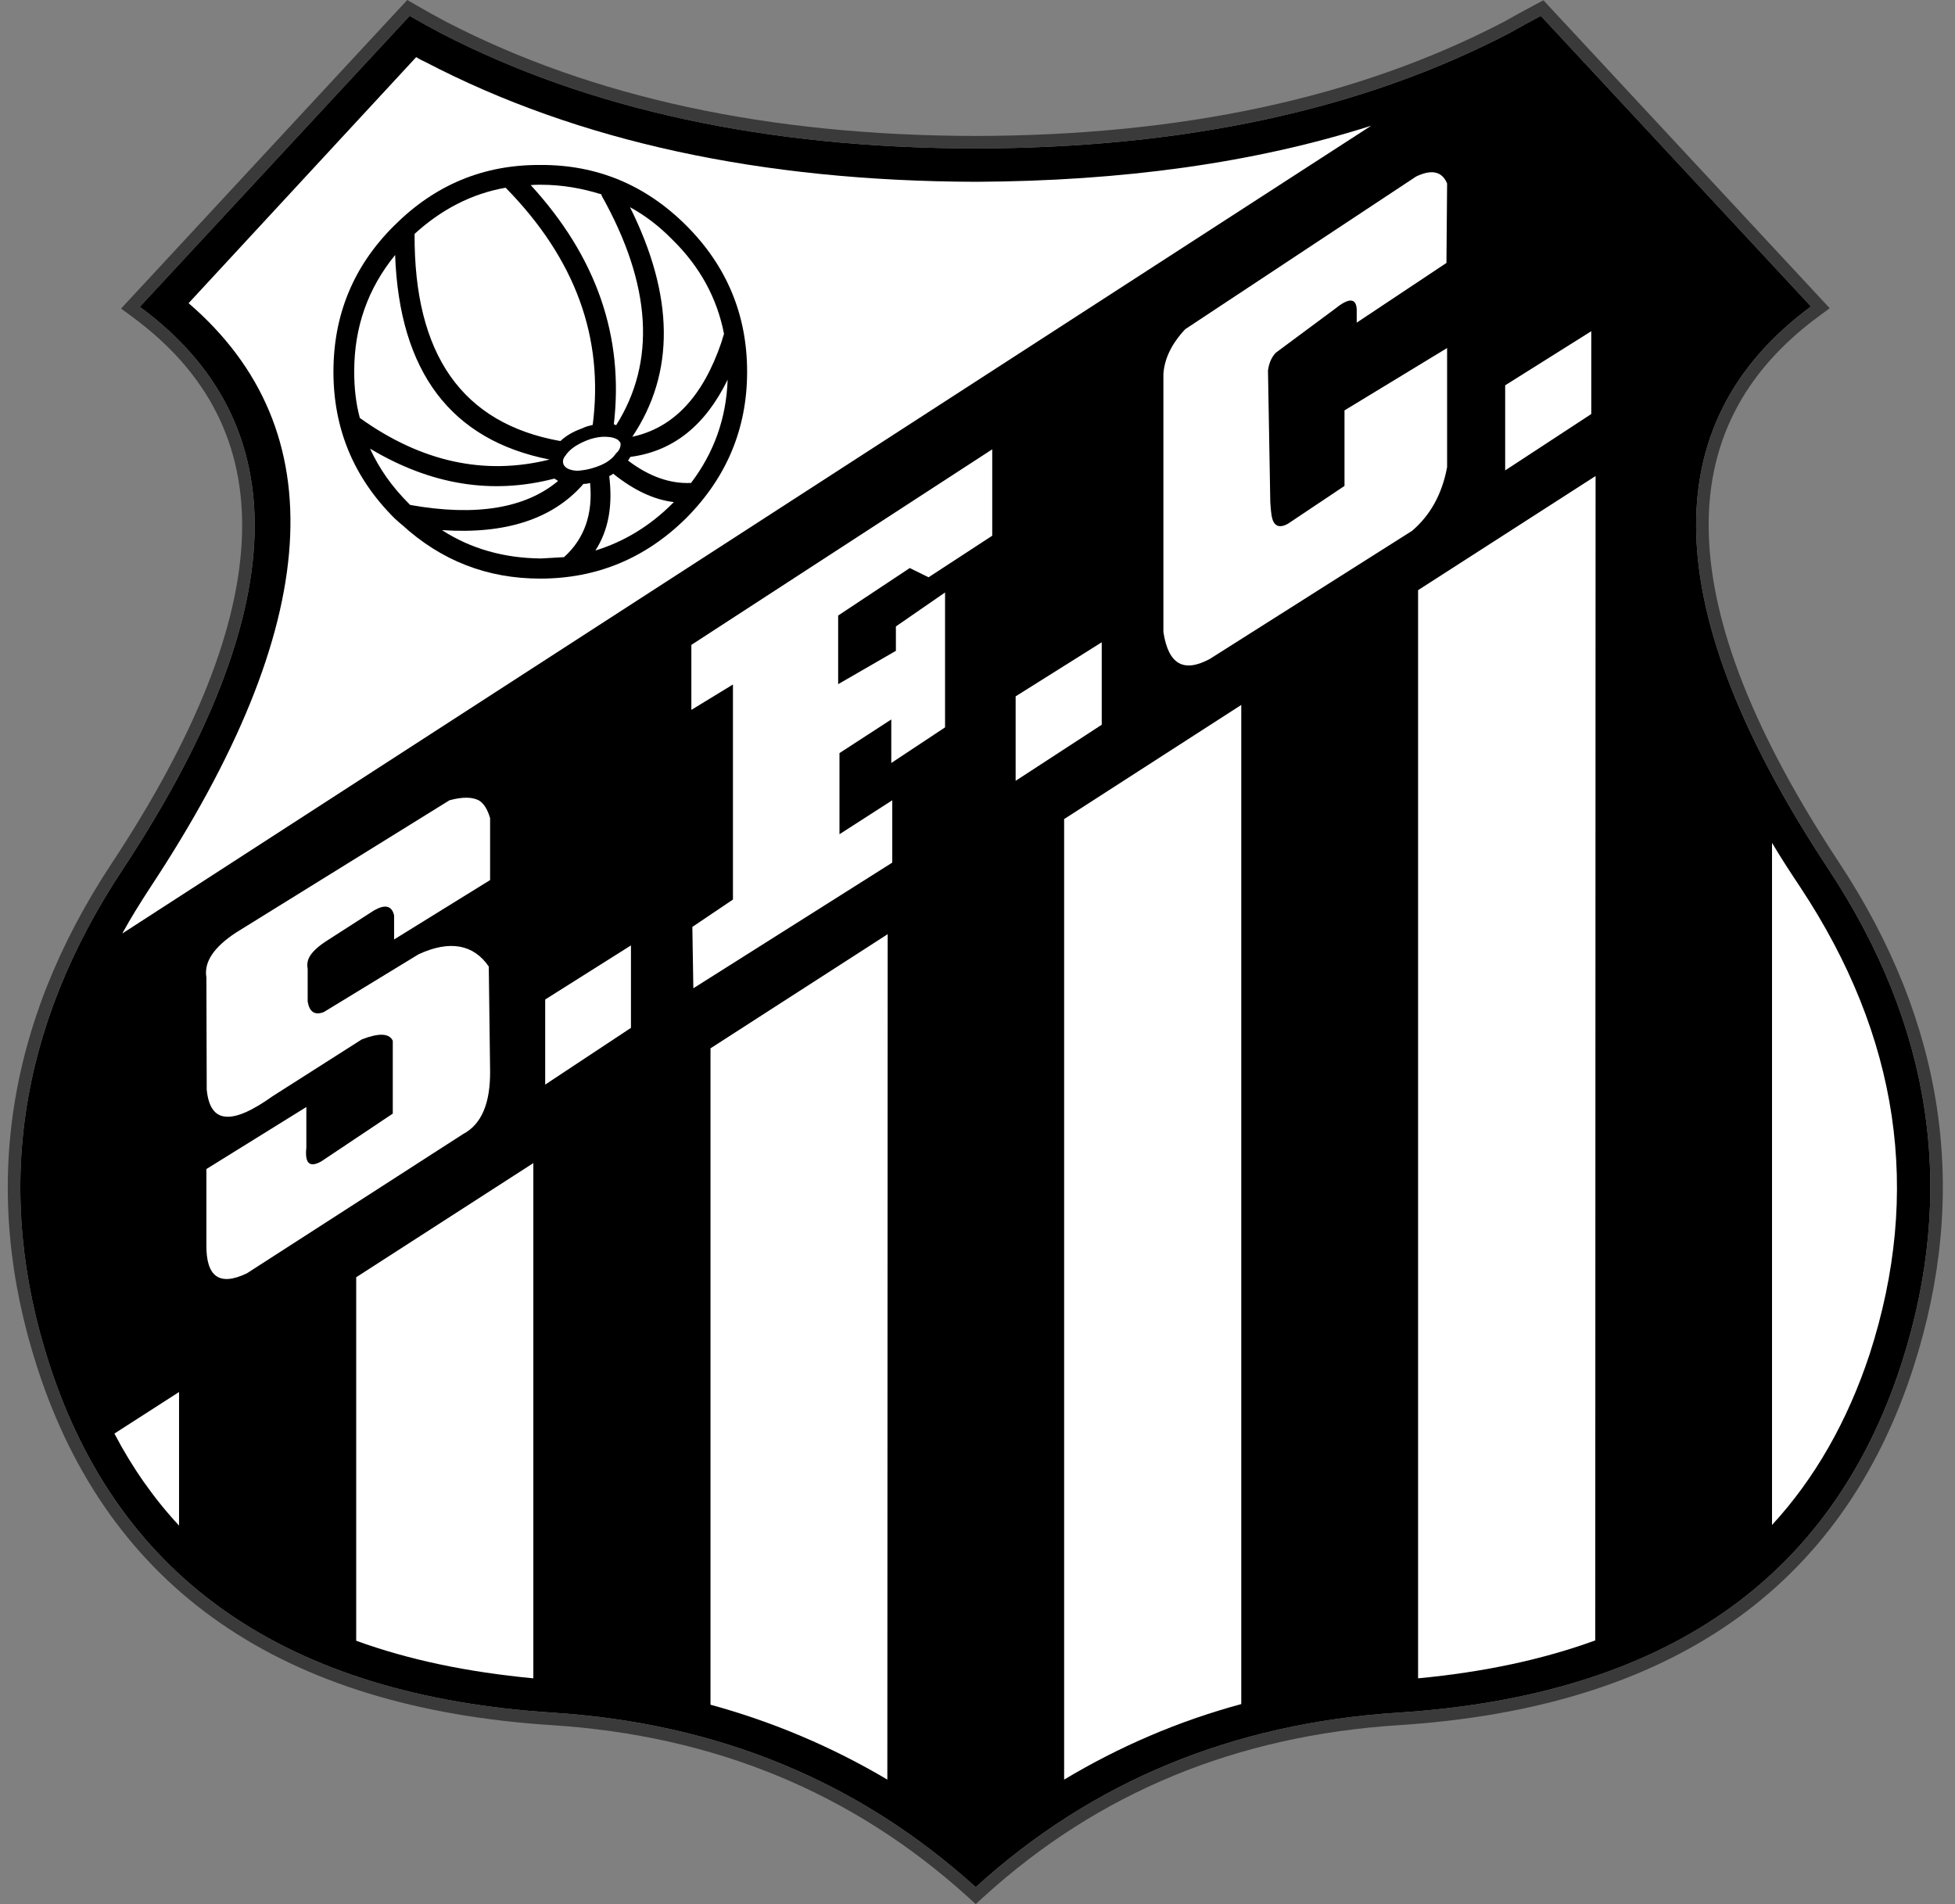 <svg width="77" height="75" viewBox="0 0 77 75" fill="none" xmlns="http://www.w3.org/2000/svg">
<rect x="0" y="0" width="77" height="75" fill="#808080" stroke="none"/>
<path d="M60.687 0.625C60.271 0.846 59.868 1.067 59.453 1.301C53.645 4.328 46.642 5.835 38.417 5.848C30.193 5.835 23.176 4.315 17.356 1.301C16.94 1.08 16.537 0.859 16.134 0.625L5.506 12.085C11.756 16.684 11.535 24.077 4.831 34.251C0.712 40.474 -0.25 46.971 1.946 53.74C4.701 62.224 11.301 66.785 21.76 67.46C28.27 67.876 33.818 70.163 38.43 74.334C43.017 70.163 48.565 67.876 55.074 67.46C65.533 66.785 72.133 62.224 74.888 53.727C77.071 46.958 76.122 40.461 72.017 34.238C65.299 24.064 65.078 16.684 71.328 12.072L60.687 0.625Z" fill="black"/>
<path fill-rule="evenodd" clip-rule="evenodd" d="M60.79 0.011L72.066 12.141L71.621 12.469C68.618 14.685 67.194 17.533 67.303 21.054C67.412 24.614 69.091 28.911 72.428 33.966C76.612 40.308 77.588 46.959 75.357 53.878C73.951 58.218 71.551 61.578 68.151 63.933C64.756 66.284 60.397 67.611 55.105 67.953C48.701 68.362 43.261 70.608 38.762 74.699L38.431 75L38.099 74.7C33.573 70.608 28.132 68.362 21.728 67.953C16.436 67.611 12.077 66.284 8.682 63.934C5.282 61.581 2.883 58.225 1.476 53.892C-0.769 46.972 0.221 40.321 4.418 33.979C7.749 28.924 9.424 24.625 9.532 21.063C9.639 17.539 8.215 14.692 5.213 12.482L4.768 12.155L16.04 0L16.382 0.198C16.777 0.428 17.173 0.645 17.584 0.864C23.319 3.833 30.253 5.342 38.417 5.355C46.579 5.342 53.497 3.846 59.217 0.867C59.633 0.632 60.037 0.411 60.455 0.189L60.79 0.011ZM38.417 5.848C30.192 5.835 23.176 4.315 17.355 1.301C16.939 1.08 16.537 0.859 16.134 0.625L5.506 12.085C5.64 12.184 5.772 12.284 5.9 12.386C11.743 17.004 11.39 24.296 4.83 34.251C0.711 40.474 -0.25 46.971 1.946 53.74C4.7 62.224 11.3 66.785 21.76 67.46C28.269 67.876 33.817 70.163 38.43 74.334C43.016 70.163 48.564 67.876 55.073 67.46C65.533 66.785 72.133 62.224 74.888 53.727C77.07 46.958 76.122 40.461 72.016 34.238C65.443 24.283 65.09 17.003 70.933 12.373C71.062 12.271 71.193 12.171 71.328 12.072L60.686 0.625C60.27 0.846 59.868 1.067 59.452 1.301C53.644 4.328 46.641 5.835 38.417 5.848Z" fill="#3A3A3A"/>
<path d="M16.757 2.444C16.64 2.392 16.51 2.327 16.393 2.249L7.428 11.942C13.236 16.944 12.742 24.623 5.921 34.952C5.531 35.55 5.141 36.174 4.816 36.771L54.007 4.952C49.408 6.42 44.198 7.135 38.429 7.161C29.971 7.135 22.759 5.575 16.757 2.444Z" fill="white"/>
<path d="M34.962 36.797L27.984 41.293V67.148C30.453 67.824 32.779 68.812 34.949 70.098L34.962 36.797Z" fill="white"/>
<path d="M48.889 27.767L41.912 32.263V70.098C44.082 68.799 46.395 67.798 48.889 67.123V27.767Z" fill="white"/>
<path d="M21.006 45.814L14.029 50.31V64.628C16.095 65.382 18.408 65.862 21.006 66.109V45.814Z" fill="white"/>
<path d="M7.052 54.831L4.506 56.468C5.207 57.807 6.052 59.015 7.052 60.093V54.831Z" fill="white"/>
<path d="M62.844 18.75L55.853 23.246V66.109C58.452 65.862 60.765 65.368 62.831 64.615L62.844 18.75Z" fill="white"/>
<path d="M70.91 34.952C70.521 34.368 70.131 33.77 69.793 33.198V60.068C71.482 58.236 72.768 55.975 73.639 53.337C75.705 46.945 74.795 40.825 70.91 34.952Z" fill="white"/>
<path d="M56.996 7.226C56.801 6.758 56.398 6.654 55.775 6.953L46.68 12.968C46.134 13.553 45.861 14.138 45.822 14.735V24.896C46.017 26.169 46.615 26.507 47.641 25.961L55.619 20.907C56.346 20.283 56.801 19.452 56.996 18.399V13.709L52.955 16.165V19.14L50.721 20.634C50.461 20.777 50.279 20.751 50.175 20.582C50.084 20.439 50.058 20.192 50.032 19.777L49.941 14.592C49.98 14.307 50.084 14.06 50.253 13.891L52.617 12.137C53.137 11.721 53.41 11.747 53.436 12.176V12.709L56.97 10.357L56.996 7.226Z" fill="white"/>
<path d="M36.572 22.739L39.08 21.102V17.698L27.23 25.402V27.962L28.868 26.962V35.433L27.269 36.511L27.308 38.928L35.143 33.978V31.522L33.064 32.86V29.664L35.104 28.339V30.054L37.222 28.651V23.337L35.286 24.675V25.636L33.012 26.949V24.246L35.832 22.375L36.572 22.739Z" fill="white"/>
<path d="M24.851 40.487V37.239L21.473 39.37V42.722L24.851 40.487Z" fill="white"/>
<path d="M40.002 27.429V30.756L43.393 28.547V25.299L40.002 27.429Z" fill="white"/>
<path d="M18.874 31.535C18.614 31.392 18.238 31.379 17.705 31.522L9.299 36.732C8.428 37.304 8.025 37.889 8.129 38.499L8.142 42.917C8.207 43.593 8.454 43.943 8.87 43.982C9.299 44.034 9.922 43.761 10.741 43.177L14.249 40.942C14.925 40.682 15.327 40.695 15.47 40.994V43.865L12.651 45.749C12.183 46.009 12.001 45.814 12.066 45.204V43.605L8.129 46.048V49.036C8.116 50.297 8.649 50.674 9.727 50.154L18.238 44.671C18.978 44.281 19.316 43.437 19.303 42.176L19.251 38.071C18.654 37.2 17.718 37.018 16.484 37.59L12.755 39.864C12.391 40.007 12.183 39.851 12.118 39.448V38.161C12.079 37.967 12.118 37.785 12.235 37.616C12.352 37.447 12.56 37.252 12.911 37.031L14.73 35.862C15.158 35.615 15.431 35.667 15.522 36.057V37.005L19.303 34.666V32.224C19.199 31.873 19.056 31.652 18.874 31.535Z" fill="white"/>
<path d="M62.674 16.308V13.046L59.283 15.177V18.529L62.674 16.308Z" fill="white"/>
<path d="M29.426 14.644C29.426 12.397 28.62 10.474 27.035 8.889C25.437 7.29 23.514 6.485 21.279 6.498C19.032 6.485 17.122 7.29 15.524 8.889C13.925 10.474 13.133 12.397 13.133 14.644C13.133 16.879 13.925 18.802 15.524 20.4C15.627 20.491 15.731 20.595 15.835 20.673C17.369 22.076 19.174 22.791 21.279 22.791C23.514 22.791 25.437 21.985 27.035 20.4C28.62 18.802 29.426 16.879 29.426 14.644ZM20.902 7.29C21.046 7.277 21.162 7.277 21.292 7.277C22.15 7.277 22.929 7.42 23.683 7.654C23.696 7.667 23.696 7.693 23.696 7.706C25.671 11.227 25.84 14.255 24.268 16.749C24.255 16.736 24.216 16.736 24.177 16.71C24.579 13.267 23.501 10.123 20.902 7.29ZM23.735 17.204C23.826 17.204 23.93 17.204 24.021 17.217C24.138 17.23 24.242 17.269 24.333 17.321C24.372 17.36 24.398 17.386 24.437 17.438V17.451C24.437 17.49 24.45 17.516 24.437 17.568C24.424 17.659 24.372 17.763 24.268 17.854C24.216 17.919 24.164 17.997 24.099 18.049C23.943 18.192 23.735 18.308 23.501 18.386C23.215 18.49 22.929 18.542 22.683 18.542C22.644 18.529 22.618 18.529 22.579 18.529C22.384 18.49 22.267 18.425 22.202 18.308C22.15 18.192 22.163 18.061 22.293 17.919C22.293 17.919 22.306 17.906 22.306 17.88H22.319C22.488 17.659 22.761 17.49 23.111 17.347C23.306 17.269 23.527 17.217 23.735 17.204ZM23.345 16.736C23.189 16.775 23.072 16.801 22.916 16.879C22.579 16.996 22.293 17.165 22.072 17.373C18.2 16.684 16.303 13.969 16.329 9.213C17.381 8.252 18.577 7.628 19.915 7.394C22.67 10.201 23.787 13.306 23.345 16.736ZM28.516 13.15C28.477 13.254 28.451 13.371 28.412 13.488C27.685 15.619 26.528 16.853 24.904 17.204C26.593 14.683 26.554 11.656 24.813 8.161C25.411 8.486 25.97 8.915 26.477 9.434C27.568 10.5 28.244 11.747 28.516 13.15ZM26.541 19.777C26.528 19.79 26.503 19.816 26.489 19.829C25.593 20.725 24.579 21.336 23.449 21.686C23.969 20.881 24.138 19.919 23.995 18.75C24.047 18.737 24.099 18.698 24.151 18.659C24.943 19.296 25.749 19.686 26.541 19.777ZM24.735 18.14C24.774 18.087 24.8 18.049 24.826 17.997C26.515 17.776 27.776 16.762 28.659 14.956C28.607 16.489 28.114 17.841 27.217 19.023C26.386 19.062 25.554 18.763 24.735 18.14ZM21.825 18.854C21.877 18.867 21.916 18.906 21.981 18.945C20.695 20.023 18.746 20.348 16.173 19.893C16.134 19.881 16.121 19.855 16.108 19.842C15.432 19.166 14.939 18.464 14.575 17.672C16.966 19.101 19.369 19.491 21.825 18.854ZM22.968 19.075V19.062C23.059 19.062 23.163 19.049 23.241 19.023C23.358 20.244 23.02 21.219 22.215 21.946C21.929 21.959 21.617 21.985 21.305 21.998C19.863 21.985 18.551 21.622 17.407 20.881C19.902 21.05 21.76 20.452 22.968 19.075ZM14.172 16.463C14.016 15.879 13.951 15.281 13.951 14.631C13.951 12.89 14.484 11.37 15.562 10.045C15.731 14.644 17.758 17.334 21.643 18.101C19.096 18.737 16.602 18.204 14.172 16.463Z" fill="black"/>
</svg>
